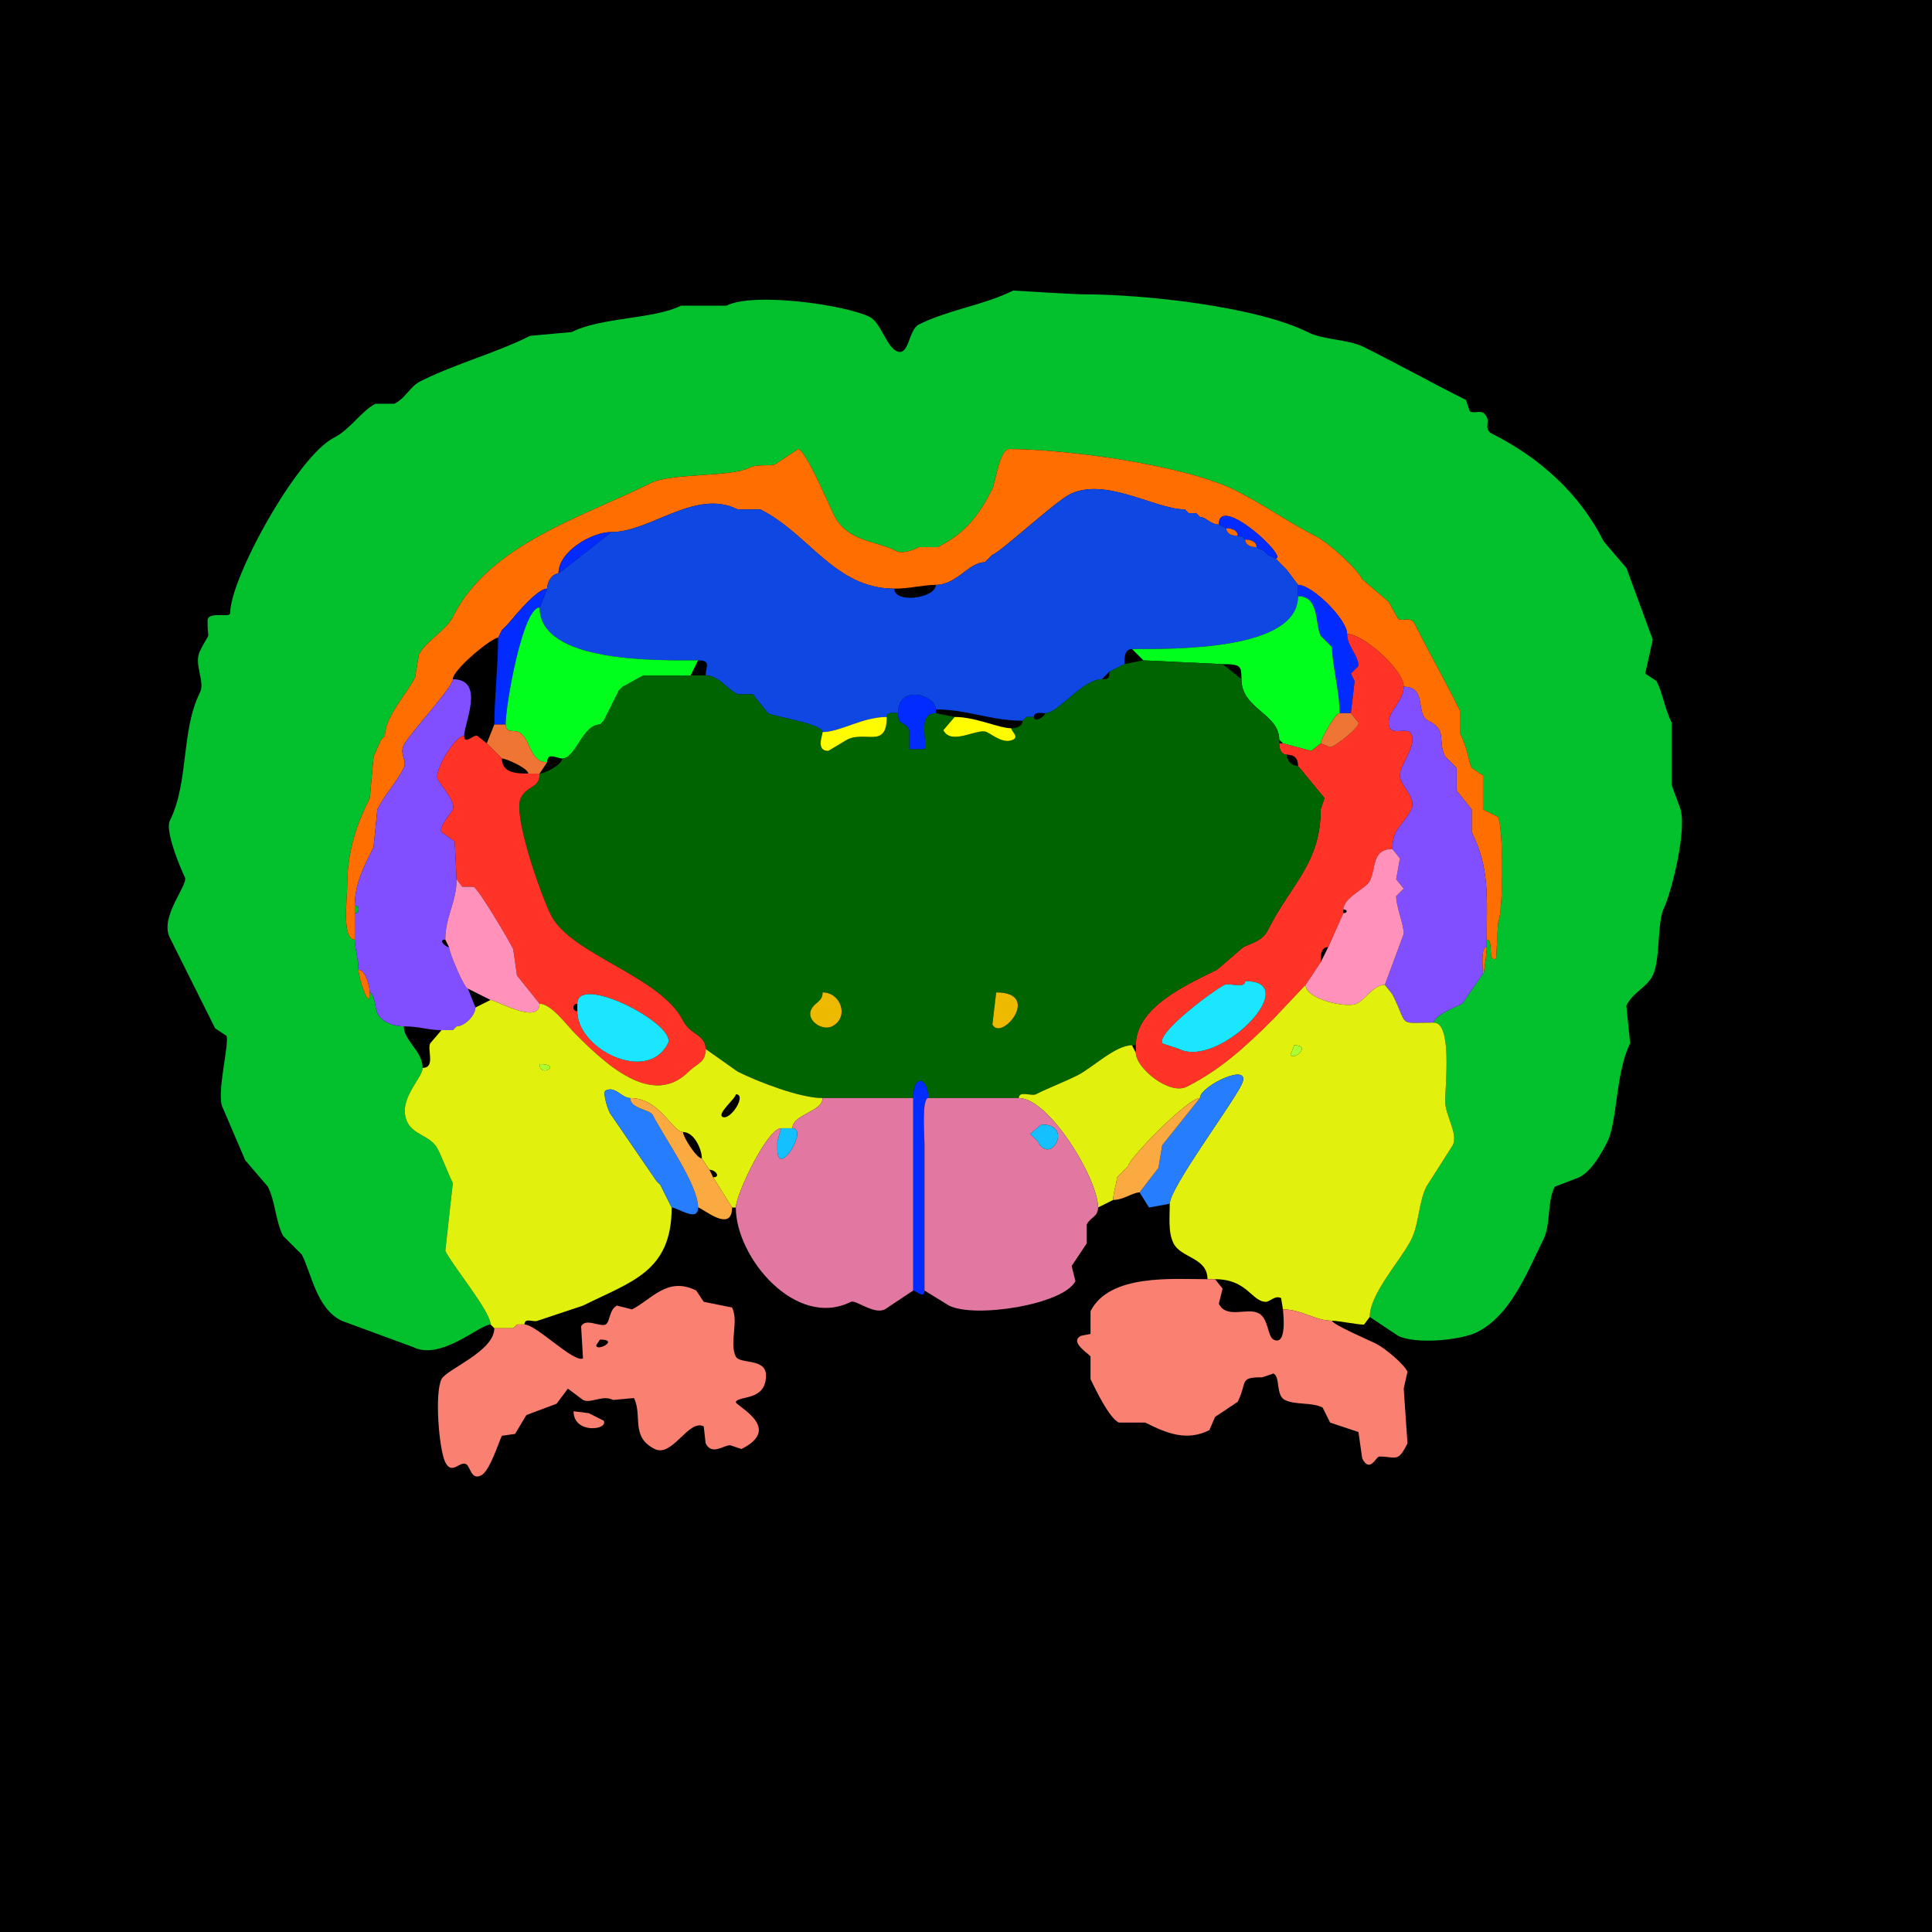 <svg xmlns="http://www.w3.org/2000/svg" xmlns:xlink="http://www.w3.org/1999/xlink" height="512" width="512">
<g>
<rect width="512" height="512" fill="#000000"  stroke-width="0" /> 
<path  fill="#03C12D" stroke-width="0" stroke="#03C12D" d = " M363 349 L370.5,354 C375.12,356.31 387.072,355.214 391.5,353 400.505,348.498 405.04,336.419 409,328.5 411.015,324.47 409.936,318.628 412,314.5 L418.5,312 C421.889,310.305 424.572,305.355 426,302.5 428.617,297.265 428.12,284.259 432,276.5 L431,266.5 C432.809,262.882 436.37,261.761 438,258.5 440.043,254.414 439.09,244.32 441,240.5 442.841,236.818 447.555,218.61 445,213.5 L443,208 L443,191.5 C441.203,187.905 440.703,183.906 439,180.5 L436,178.5 L438,169.5 L431,150.5 L425,143.5 C418.552,130.604 407.752,121.126 395.5,115 393.118,113.809 394.827,112.155 394,110.5 392.809,108.118 391.155,109.827 389.5,109 L388.5,106 C379.535,101.518 370.564,96.532 361.5,92 357.112,89.806 350.904,90.202 346.5,88 333.05,81.275 303.47,78 287,78 284.767,78 268.501,76.999 268.5,77 260.718,80.891 251.404,82.048 243.5,86 240.652,87.424 240.997,94.748 237.5,93 234.904,91.702 233.324,85.412 230.5,84 224.14,80.82 199.866,77.317 192.5,81 L180.5,81 C173.252,84.624 159.498,84.001 151.5,88 L140.5,89 C131.146,93.677 120.854,96.323 111.5,101 108.507,102.497 107.638,105.431 104.5,107 L99.5,107 C95.879,108.81 92.739,113.88 88.5,116 78.861,120.819 61,153.145 61,162.5 61,163.866 55,161.829 55,164.5 55,170.788 56.103,166.294 53,172.5 51.247,176.005 54.437,180.626 53,183.5 47.908,193.685 50.118,207.263 45,217.5 43.684,220.133 47.788,230.076 49,232.5 49.983,234.466 42.208,242.915 45,248.5 48.984,256.468 52.873,264.247 57,272.5 L60,274.5 C60.903,276.305 57.235,289.971 59,293.5 L65,307.5 L71,314.5 C72.977,318.454 72.984,323.469 75,327.5 L80,332.5 C82.649,337.799 83.887,346.693 90.5,350 L109.5,357 C116.82,360.66 127.149,351 130,351 130,347.55 120.099,335.697 118,331.5 118,331.5 120,313.5 120,313.5 118.537,310.573 117.487,307.475 116,304.5 114.263,301.027 109.668,300.835 108,297.5 105.052,291.604 112,285.784 112,283 112,278.538 107,275.767 107,272 104.535,272 101.258,271.016 100,268.5 99.508,267.516 99.15,263 98,263 98,268.394 95,259.143 95,257 95,254.293 94,251.097 94,249 90.536,249 92,238.15 92,235 92,225.775 94.373,218.755 98,211.5 98,211.5 99,200.5 99,200.5 99,200.5 101,196 101,196 101,196 102,195 102,195 102,189.978 107.805,183.89 110,179.5 110,179.5 111,173.5 111,173.5 112.78,169.94 118.188,167.124 120,163.5 129.649,144.203 154.39,137.055 172.5,128 177.8,125.35 193.567,126.466 198.5,124 200.856,122.822 204.133,123.683 205.5,123 205.5,123 211.5,119 211.5,119 213.411,119 219.98,134.46 221,136.5 224.543,143.586 231.914,143.207 237.5,146 239.294,146.897 242.176,145.662 243.5,145 243.5,145 248.5,145 248.5,145 255.721,141.39 259.43,136.641 263,129.5 263.799,127.902 264.847,119 267.5,119 281.937,119 313.662,123.081 327.5,130 334.952,133.726 341.628,138.564 348.5,142 352.039,143.77 359.529,150.557 361,153.5 361,153.5 368,159.5 368,159.5 368,159.5 370.5,164 370.5,164 372.155,164.827 373.809,163.118 375,165.5 378.739,172.978 382.942,180.385 387,188.5 387,188.5 387,194.5 387,194.5 388.986,198.473 389.178,201.855 390,203.5 390,203.5 393,205.5 393,205.5 393,205.5 393,214.5 393,214.5 393,214.5 397,216.5 397,216.5 398.435,219.371 398.44,241.62 397,244.5 397,244.5 396.5,254 396.5,254 393.958,255.271 396.029,249 394,249 394,249 394,251 394,251 394,252.989 393,259.84 393,258 393,258 387.5,266 387.5,266 386.077,266.711 380,269.09 380,271 384.879,271 383,287.438 383,292 383,295.475 386.493,300.514 385,303.5 385,303.5 378,314.5 378,314.5 375.916,318.667 376.111,324.277 374,328.5 371.25,334.001 363,342.797 363,349  Z"/>

<path  fill="#FF6E00" stroke-width="0" stroke="#FF6E00" d = " M94 242 L94,249 C90.536,249 92,238.15 92,235 92,225.775 94.373,218.755 98,211.5 98,211.5 99,200.5 99,200.5 99,200.5 101,196 101,196 101,196 102,195 102,195 102,189.978 107.805,183.89 110,179.5 110,179.5 111,173.5 111,173.5 112.78,169.94 118.188,167.124 120,163.5 129.649,144.203 154.39,137.055 172.5,128 177.8,125.35 193.567,126.466 198.5,124 200.856,122.822 204.133,123.683 205.5,123 205.5,123 211.5,119 211.5,119 213.411,119 219.98,134.46 221,136.5 224.543,143.586 231.914,143.207 237.5,146 239.294,146.897 242.176,145.662 243.5,145 243.5,145 248.5,145 248.5,145 255.721,141.39 259.43,136.641 263,129.5 263.799,127.902 264.847,119 267.5,119 281.937,119 313.662,123.081 327.5,130 334.952,133.726 341.628,138.564 348.5,142 352.039,143.77 359.529,150.557 361,153.5 361,153.5 368,159.5 368,159.5 368,159.5 370.5,164 370.5,164 372.155,164.827 373.809,163.118 375,165.5 378.739,172.978 382.942,180.385 387,188.5 387,188.5 387,194.5 387,194.5 388.986,198.473 389.178,201.855 390,203.5 390,203.5 393,205.5 393,205.5 393,205.5 393,214.5 393,214.5 393,214.5 397,216.5 397,216.5 398.435,219.371 398.44,241.62 397,244.5 397,244.5 396.5,254 396.5,254 393.958,255.271 396.029,249 394,249 394,237.879 394.834,230.168 390,220.5 390,220.5 390,214.5 390,214.5 390,214.5 386,209.5 386,209.5 386,209.5 386,203.5 386,203.5 386,203.5 383,200.5 383,200.5 380.795,196.09 383.73,193.615 378.5,191 374.994,189.247 378.309,182 372,182 372,177.525 361.245,168 357,168 357,164.165 347.794,155 344,155 344,155 341,151 341,151 341,151 339,149 339,149 339,149 338,148 338,148 341.747,148 323,130.599 323,139 320.75,139 319.624,137 318,137 318,137 317,136 317,136 317,136 315,136 315,136 315,136 314,135 314,135 306.221,135 292.918,126.291 283.5,131 279.599,132.951 264.377,147 263,147 263,147 262,148 262,148 262,148 261,149 261,149 256.709,149 253.585,155 248,155 244.661,155 241.076,156 237,156 221.22,156 214.429,141.464 201.5,135 201.5,135 195.5,135 195.5,135 184.262,129.381 172.507,141 162,141 156.864,141 148,146.085 148,152 146.252,152 145,154.283 145,156 141.799,156 134.328,166 134,166 134,166 133,167 133,167 133,167 132,169 132,169 130.277,169 120,177.447 120,180 120,182.247 108.691,194.118 107,197.5 105.779,199.942 107.993,201.515 107,203.5 105.046,207.408 102.001,210.499 100,214.5 100,214.5 99,224.5 99,224.5 96.582,229.336 94,234.176 94,240 94,240 94,242 94,242  Z"/>

<path  fill="#0E47E2" stroke-width="0" stroke="#0E47E2" d = " M272 190 L274,190 C274,188.527 275.952,189 277,189 280.435,189 286.949,180 292,180 292,180 294,178 294,178 294,178 298,176 298,176 298,174.535 297.891,172 300,172 311.177,172 344,172.461 344,158 344,158 344,155 344,155 344,155 341,151 341,151 341,151 339,149 339,149 339,149 338,148 338,148 338,148 336,147 336,147 336,147 335,146 335,146 335,146 333,145 333,145 331.762,145 330,144.577 330,143 330,143 329,142 329,142 329,142 328,142 328,142 326.762,142 325,141.577 325,140 325,140 323,139 323,139 320.75,139 319.624,137 318,137 318,137 317,136 317,136 317,136 315,136 315,136 315,136 314,135 314,135 306.221,135 292.918,126.291 283.5,131 279.599,132.951 264.377,147 263,147 263,147 262,148 262,148 262,148 261,149 261,149 256.709,149 253.585,155 248,155 248,158.536 237,160.046 237,156 221.22,156 214.429,141.464 201.5,135 201.5,135 195.5,135 195.5,135 184.262,129.381 172.507,141 162,141 162,141 148,152 148,152 146.252,152 145,154.283 145,156 145,156 143,161 143,161 143,175.681 173.825,175 185,175 188.608,175 187,176.774 187,179 190.438,179 192.244,182.372 195.5,184 195.5,184 199.5,184 199.5,184 199.5,184 203.5,189 203.5,189 205.47,189.985 218,191.868 218,194 222.659,194 228.543,190 235,190 235,188.527 236.952,189 238,189 238,181.176 248,184.2 248,188 256.281,188 262.644,191 271,191 271,191 272,190 272,190  Z"/>

<path  fill="#022CFF" stroke-width="0" stroke="#022CFF" d = " M336 147 L338,148 C341.747,148 323,130.599 323,139 323,139 325,140 325,140 326.238,140 328,140.423 328,142 328,142 329,142 329,142 329,142 330,143 330,143 331.238,143 333,143.423 333,145 333,145 335,146 335,146 335,146 336,147 336,147  Z"/>

<path  fill="#FF6E00" stroke-width="0" stroke="#FF6E00" d = " M325 140 C326.238,140 328,140.423 328,142 326.762,142 325,141.577 325,140  Z"/>

<path  fill="#022CFF" stroke-width="0" stroke="#022CFF" d = " M162 141 C156.864,141 148,146.085 148,152 148,152 162,141 162,141  Z"/>

<path  fill="#FF6E00" stroke-width="0" stroke="#FF6E00" d = " M330 143 C331.238,143 333,143.423 333,145 331.762,145 330,144.577 330,143  Z"/>

<path  fill="#FF6E00" stroke-width="0" stroke="#FF6E00" d = " M335 146 L336,147 C336,147 335,146 335,146  Z"/>

<path  fill="#022CFF" stroke-width="0" stroke="#022CFF" d = " M355 189 L358,189 C358,189 359,180.5 359,180.5 359,180.5 358,178.5 358,178.5 358,178.5 360,176.5 360,176.5 360,173.577 357,171.21 357,168 357,164.165 347.794,155 344,155 344,155 344,158 344,158 349.718,158 348.426,165.351 350,168.5 350,168.5 353,171.5 353,171.5 353,176.344 355,182.823 355,189  Z"/>

<path  fill="#022CFF" stroke-width="0" stroke="#022CFF" d = " M131 192 L134,192 C134,186.805 138.523,161 143,161 143,161 145,156 145,156 141.799,156 134.328,166 134,166 134,166 133,167 133,167 133,167 132,169 132,169 132,176.359 131,185.347 131,192  Z"/>

<path  fill="#00FF1D" stroke-width="0" stroke="#00FF1D" d = " M340 197 L347.5,199 L350,197 C350,195.844 353.845,189 355,189 355,182.823 353,176.344 353,171.5 353,171.5 350,168.5 350,168.5 348.426,165.351 349.718,158 344,158 344,172.461 311.177,172 300,172 300,172 303,175 303,175 303,175 324,176 324,176 328.866,176 329,176.549 329,180 329,187.924 339,189.074 339,196 339,196 340,197 340,197  Z"/>

<path  fill="#00FF1D" stroke-width="0" stroke="#00FF1D" d = " M149 201 C147.571,201 145,199.213 145,202 140.276,202 140.619,195.56 137.5,194 136.342,193.421 134,194.341 134,192 134,186.805 138.523,161 143,161 143,175.681 173.825,175 185,175 185,175 183,179 183,179 183,179 170.5,179 170.5,179 170.5,179 165,182 165,182 165,182 164,183 164,183 164,183 160,191 160,191 160,191 159,192 159,192 154.363,192 152.611,201 149,201  Z"/>

<path  fill-rule="evenodd" fill="#FF3427" stroke-width="0" stroke="#FF3427" d = " M330 260 C330,262.144 325.738,260.381 324.5,261 321.609,262.446 306.546,273.593 308,276.5 L312.5,278 C323.026,283.263 345.814,260 330,260  M301 277 L301,279 C301,283.004 309.864,290.318 314.5,288 323.451,283.525 330.307,277.193 337.5,270 337.5,270 346,261 346,261 346,261 350,255 350,255 350,253.535 349.891,251 352,251 352,251 356,242 356,242 356,242 356,241 356,241 356,237.889 362.027,235.447 363,233.5 364.742,230.016 363.491,225 369,225 369,219.445 371.758,218.984 374,214.5 375.537,211.426 371,208.097 371,205.5 371,202.6 375.565,197.63 374,194.5 372.887,192.275 368,195.695 368,191.5 368,188.454 372,185.742 372,182 372,177.525 361.245,168 357,168 357,171.21 360,173.577 360,176.5 360,176.5 358,178.5 358,178.5 358,178.5 359,180.5 359,180.5 359,180.5 358,189 358,189 358,189 360,191.5 360,191.5 360.554,192.608 353.686,198 352.5,198 352.5,198 350,197 350,197 350,197 347.5,199 347.5,199 347.5,199 340,197 340,197 340,197 339,197 339,197 339,198.238 339.423,200 341,200 343.041,200 344,200.959 344,203 344,203 351,211.5 351,211.5 351,211.5 350,214.5 350,214.5 350,228.842 342.097,234.306 336,246.5 334.581,249.338 331.643,249.929 329.5,251 329.5,251 322.5,257 322.5,257 314.853,260.824 301,266.773 301,277  Z"/>

<path  fill-rule="evenodd" fill="#006400" stroke-width="0" stroke="#006400" d = " M264 263 L263,271.5 C265.34,276.181 276.286,263 264,263  M218 263 C218,265.477 215.989,265.522 215,267.5 213.565,270.37 217.88,273.31 220.5,272 225.126,269.687 222.897,263 218,263  M246 291 C254.39,291 262.499,291 270,291 270,288.936 273.353,290.574 274.5,290 278.15,288.175 281.994,286.753 285.5,285 289.42,283.04 295.58,277 300,277 300,277 301,277 301,277 301,266.773 314.853,260.824 322.5,257 322.5,257 329.5,251 329.5,251 331.643,249.929 334.581,249.338 336,246.5 342.097,234.306 350,228.842 350,214.5 350,214.5 351,211.5 351,211.5 351,211.5 344,203 344,203 342.342,203 341,201.539 341,200 339.423,200 339,198.238 339,197 339,197 339,196 339,196 339,189.074 329,187.924 329,180 329,180 324,176 324,176 324,176 303,175 303,175 303,175 298,176 298,176 298,176 294,178 294,178 294,179.747 293.747,180 292,180 286.949,180 280.435,189 277,189 277,189.813 274,191.728 274,190 274,190 272,190 272,190 272,190 271,191 271,191 271,192.577 269.238,193 268,193 268,193.847 270.103,195.198 268.5,196 266.007,197.246 263.261,194.881 261.5,194 259.145,192.823 252.116,197.731 250,193.5 250,193.5 253,190 253,190 253,190 248,189 248,189 242.89,189 245.91,196.68 245,198.5 245,198.5 241,198.5 241,198.5 241,198.5 241,193.5 241,193.5 239.682,190.864 238,192.563 238,189 236.952,189 235,188.527 235,190 235,198.501 229.353,193.574 224.5,196 224.5,196 219.5,199 219.5,199 216.148,199 218,194.801 218,194 218,191.868 205.47,189.985 203.5,189 203.5,189 199.5,184 199.5,184 199.5,184 195.5,184 195.5,184 192.244,182.372 190.438,179 187,179 187,179 183,179 183,179 183,179 170.5,179 170.5,179 170.5,179 165,182 165,182 165,182 164,183 164,183 164,183 160,191 160,191 160,191 159,192 159,192 154.363,192 152.611,201 149,201 149,202.617 144.417,205 143,205 143,209.02 139.733,208.033 138,211.5 135.838,215.824 143.242,236.983 146,242.5 151.255,253.01 175.093,258.687 181,270.5 182.86,274.219 187,274.191 187,278 187,278 195.5,284 195.5,284 200.744,286.622 211.928,291 218,291 226.503,291 234.389,291 242,291 242,284.304 246,285.631 246,291  Z"/>

<path  fill="#814FFF" stroke-width="0" stroke="#814FFF" d = " M117 273 L120,273 C120,273 121,272 121,272 123.169,272 126,269.101 126,267 126,267 124,262 124,262 123.01,262 119,252.27 119,251 118.104,251 115.974,249 118,249 118,243.01 121,239.075 121,233 121,233 120.5,223 120.5,223 120.5,223 117,220.5 117,220.5 116.27,219.039 119.26,215.979 120,214.5 120.951,212.597 116.782,208.064 116,206.5 114.95,204.399 120.522,195 123,195 123,191.716 128.69,180 120,180 120,182.247 108.691,194.118 107,197.5 105.779,199.942 107.993,201.515 107,203.5 105.046,207.408 102.001,210.499 100,214.5 100,214.5 99,224.5 99,224.5 96.582,229.336 94,234.176 94,240 95.399,240 95.399,242 94,242 94,242 94,249 94,249 94,251.097 95,254.293 95,257 96.89,257 98,261.598 98,263 99.15,263 99.508,267.516 100,268.5 101.258,271.016 104.535,272 107,272 111.287,272 113.359,273 117,273  Z"/>

<path  fill="#814FFF" stroke-width="0" stroke="#814FFF" d = " M367 261 L369,263.5 C373.422,272.343 370.073,271 380,271 380,269.09 386.077,266.711 387.5,266 387.5,266 393,258 393,258 393,256.594 392.286,251 394,251 394,251 394,249 394,249 394,237.879 394.834,230.168 390,220.5 390,220.5 390,214.5 390,214.5 390,214.5 386,209.5 386,209.5 386,209.5 386,203.5 386,203.5 386,203.5 383,200.5 383,200.5 380.795,196.09 383.73,193.615 378.5,191 374.994,189.247 378.309,182 372,182 372,185.742 368,188.454 368,191.5 368,195.695 372.887,192.275 374,194.5 375.565,197.63 371,202.6 371,205.5 371,208.097 375.537,211.426 374,214.5 371.758,218.984 369,219.445 369,225 369,225 371,227.5 371,227.5 371,227.5 370,233 370,233 370,233 372,235.5 372,235.5 372,235.5 370,237.5 370,237.5 370,240.399 372,244.752 372,247.5 372,247.5 367,261 367,261  Z"/>

<path  fill="#022CFF" stroke-width="0" stroke="#022CFF" d = " M238 189 C238,192.563 239.682,190.864 241,193.5 L241,198.5 L245,198.5 C245.91,196.68 242.89,189 248,189 248,189 248,188 248,188 248,184.2 238,181.176 238,189  Z"/>

<path  fill="#EE7533" stroke-width="0" stroke="#EE7533" d = " M358 189 L360,191.5 C360.554,192.608 353.686,198 352.5,198 L350,197 C350,195.844 353.845,189 355,189 355,189 358,189 358,189  Z"/>

<path  fill="#FFFC00" stroke-width="0" stroke="#FFFC00" d = " M235 190 C228.543,190 222.659,194 218,194 218,194.801 216.148,199 219.5,199 219.5,199 224.5,196 224.5,196 229.353,193.574 235,198.501 235,190  Z"/>

<path  fill="#FFFC00" stroke-width="0" stroke="#FFFC00" d = " M253 190 C258.59,190 264.697,193 268,193 268,193.847 270.103,195.198 268.5,196 266.007,197.246 263.261,194.881 261.5,194 259.145,192.823 252.116,197.731 250,193.5 250,193.5 253,190 253,190  Z"/>

<path  fill="#EE7533" stroke-width="0" stroke="#EE7533" d = " M140 205 L143,205 C143,205 145,202 145,202 140.276,202 140.619,195.56 137.5,194 136.342,193.421 134,194.341 134,192 134,192 131,192 131,192 131,192 129,197 129,197 129,197 133,201 133,201 134.122,201 140,203.632 140,205  Z"/>

<path  fill-rule="evenodd" fill="#FF3427" stroke-width="0" stroke="#FF3427" d = " M153 266 C151.601,266 151.601,268 153,268 153,278.102 171.605,287.29 177,276.5 179.5,271.5 153,257.844 153,266  M143 266 C146.121,266 150.262,271.762 152.5,274 160.188,281.688 172.754,293.746 182.5,284 184.859,281.641 187,281.715 187,278 187,274.191 182.86,274.219 181,270.5 175.093,258.687 151.255,253.01 146,242.5 143.242,236.983 135.838,215.824 138,211.5 139.733,208.033 143,209.02 143,205 143,205 140,205 140,205 136.989,205 133,204.906 133,201 133,201 129,197 129,197 129,197 126.5,195 126.5,195 125.58,194.54 123,197.578 123,195 120.522,195 114.95,204.399 116,206.5 116.782,208.064 120.951,212.597 120,214.5 119.26,215.979 116.27,219.039 117,220.5 117,220.5 120.5,223 120.5,223 120.5,223 121,233 121,233 121,233 122.5,235 122.5,235 122.5,235 125.5,235 125.5,235 126.924,235.712 134.703,248.907 136,251.5 136,251.5 137,258.5 137,258.5 137,258.5 143,266 143,266  Z"/>

<path  fill="#FF91BA" stroke-width="0" stroke="#FF91BA" d = " M346 261 C346,264.944 357.092,267.204 359.5,266 362.05,264.725 363.966,261 367,261 367,261 372,247.5 372,247.5 372,244.752 370,240.399 370,237.5 370,237.5 372,235.5 372,235.5 372,235.5 370,233 370,233 370,233 371,227.5 371,227.5 371,227.5 369,225 369,225 363.491,225 364.742,230.016 363,233.5 362.027,235.447 356,237.889 356,241 357.186,241 357.186,242 356,242 356,242 352,251 352,251 352,251 350,255 350,255 350,255 346,261 346,261  Z"/>

<path  fill="#FF91BA" stroke-width="0" stroke="#FF91BA" d = " M130 265 C131.282,265 143,271.771 143,266 143,266 137,258.5 137,258.5 137,258.5 136,251.5 136,251.5 134.703,248.907 126.924,235.712 125.5,235 125.5,235 122.5,235 122.5,235 122.5,235 121,233 121,233 121,239.075 118,243.01 118,249 118,249 119,251 119,251 119,252.27 123.01,262 124,262 124,262 130,265 130,265  Z"/>

<path  fill="#03C12D" stroke-width="0" stroke="#03C12D" d = " M94 240 C95.399,240 95.399,242 94,242 94,242 94,240 94,240  Z"/>

<path  fill="#FF6E00" stroke-width="0" stroke="#FF6E00" d = " M394 251 C392.286,251 393,256.594 393,258 393,259.84 394,252.989 394,251  Z"/>

<path  fill="#FF6E00" stroke-width="0" stroke="#FF6E00" d = " M95 257 C96.89,257 98,261.598 98,263 98,268.394 95,259.143 95,257  Z"/>

<path  fill="#1AE7FF" stroke-width="0" stroke="#1AE7FF" d = " M330 260 C330,262.144 325.738,260.381 324.5,261 321.609,262.446 306.546,273.593 308,276.5 L312.5,278 C323.026,283.263 345.814,260 330,260  Z"/>

<path  fill-rule="evenodd" fill="#E1F00D" stroke-width="0" stroke="#E1F00D" d = " M343 277 L342,279.5 C342.86,281.22 347.653,277 343,277  M363 349 L361.5,351 C361.001,351.249 354.564,350 353,350 348.395,350 345.01,347 340,347 340,347 339.5,344 339.5,344 337.881,343.19 336.499,345 335.5,345 331.688,345 330.624,339 322,339 322,339 320,339 320,339 320,333.226 312.967,333.433 311,329.5 309.516,326.532 310,322.567 310,319 310,314.808 326.152,293.196 329,287.5 332.242,281.017 318,287.72 318,291 314.708,291 299,307.195 299,309 299,309 298,310 298,310 298,310 297,311 297,311 297,311 296,312 296,312 296,313.564 295,315.876 295,318 295,318 291,320 291,320 291,312.492 278.047,291 270,291 270,288.936 273.353,290.574 274.5,290 278.15,288.175 281.994,286.753 285.5,285 289.42,283.04 295.58,277 300,277 300,277 301,279 301,279 301,283.004 309.864,290.318 314.5,288 323.451,283.525 330.307,277.193 337.5,270 337.5,270 346,261 346,261 346,264.944 357.092,267.204 359.5,266 362.05,264.725 363.966,261 367,261 367,261 369,263.5 369,263.5 373.422,272.343 370.073,271 380,271 384.879,271 383,287.438 383,292 383,295.475 386.493,300.514 385,303.5 385,303.5 378,314.5 378,314.5 375.916,318.667 376.111,324.277 374,328.5 371.25,334.001 363,342.797 363,349  Z"/>

<path  fill="#EEBA00" stroke-width="0" stroke="#EEBA00" d = " M218 263 C218,265.477 215.989,265.522 215,267.5 213.565,270.37 217.88,273.31 220.5,272 225.126,269.687 222.897,263 218,263  Z"/>

<path  fill="#EEBA00" stroke-width="0" stroke="#EEBA00" d = " M264 263 L263,271.5 C265.34,276.181 276.286,263 264,263  Z"/>

<path  fill="#1AE7FF" stroke-width="0" stroke="#1AE7FF" d = " M153 266 L153,268 C153,278.102 171.605,287.29 177,276.5 179.5,271.5 153,257.844 153,266  Z"/>

<path  fill-rule="evenodd" fill="#E1F00D" stroke-width="0" stroke="#E1F00D" d = " M195 290 C195,291.076 189.877,295.188 191.5,296 193.554,297.027 198.071,290 195,290  M143 282 C143,285.784 149.254,282 143,282  M131 352 L136,352 C136,352 137,351 137,351 137,351 139,351 139,351 139,349.049 141.454,350.523 142.5,350 142.5,350 154.5,346 154.5,346 167.198,339.651 178,337.107 178,320 178,320 175,314 175,314 175,314 174,313 174,313 174,313 162,295.5 162,295.5 161.207,294.707 159.578,289.461 160.5,289 163.079,287.71 164.732,291 167,291 174.946,291 178.167,300 181,300 183.977,300 186,304.575 186,307 186,307 188,310 188,310 189.652,310 191.092,312 189,312 189,312 194,320 194,320 194,320 195,320 195,320 195,316.65 203.323,299 207,299 207,299 210,299 210,299 210,295.282 218,294.655 218,291 211.928,291 200.744,286.622 195.5,284 195.5,284 187,278 187,278 187,281.715 184.859,281.641 182.5,284 172.754,293.746 160.188,281.688 152.5,274 150.262,271.762 146.121,266 143,266 143,271.771 131.282,265 130,265 130,265 126,267 126,267 126,269.101 123.169,272 121,272 121,272 120,273 120,273 120,273 117,273 117,273 117,273 114,276.5 114,276.5 113.162,278.176 115.474,283 112,283 112,285.784 105.052,291.604 108,297.5 109.668,300.835 114.263,301.027 116,304.5 117.487,307.475 118.537,310.573 120,313.5 120,313.5 118,331.5 118,331.5 120.099,335.697 130,347.55 130,351 130,351 131,352 131,352  Z"/>

<path  fill="#ADFF2F" stroke-width="0" stroke="#ADFF2F" d = " M343 277 L342,279.5 C342.86,281.22 347.653,277 343,277  Z"/>

<path  fill="#ADFF2F" stroke-width="0" stroke="#ADFF2F" d = " M143 282 C143,285.784 149.254,282 143,282  Z"/>

<path  fill="#267EFF" stroke-width="0" stroke="#267EFF" d = " M302 316 L304.5,320 L310,319 C310,314.808 326.152,293.196 329,287.5 332.242,281.017 318,287.72 318,291 318,291 308,303.5 308,303.5 308,303.5 307,309.5 307,309.5 307,309.5 302,316 302,316  Z"/>

<path  fill="#022CFF" stroke-width="0" stroke="#022CFF" d = " M242 342 C242.716,342 245,344.373 245,342 245,342 245,303 245,303 245,301.176 244.219,291 246,291 246,285.631 242,284.304 242,291 242,291 242,342 242,342  Z"/>

<path  fill="#267EFF" stroke-width="0" stroke="#267EFF" d = " M178 320 C179.572,320 185,324.063 185,320 185,313.893 175.863,301.226 173,295.5 172.26,294.02 167,293.817 167,291 164.732,291 163.079,287.71 160.5,289 159.578,289.461 161.207,294.707 162,295.5 162,295.5 174,313 174,313 174,313 175,314 175,314 175,314 178,320 178,320  Z"/>

<path  fill-rule="evenodd" fill="#E278A1" stroke-width="0" stroke="#E278A1" d = " M276 298 L273,300.5 L275,302.5 C278.302,309.105 284.72,298 276,298  M291 320 C291,322.477 288.989,322.522 288,324.5 L288,329.5 L284,335.5 L285,339.5 C281.892,345.716 258.392,349.446 251.5,346 L245,342 C245,342 245,303 245,303 245,301.176 244.219,291 246,291 254.39,291 262.499,291 270,291 278.047,291 291,312.492 291,320  Z"/>

<path  fill="#FAAA40" stroke-width="0" stroke="#FAAA40" d = " M185 320 C186.004,320 194,327.045 194,320 194,320 189,312 189,312 189,312 188,310 188,310 188,310 186,307 186,307 184.609,307 181,301.294 181,300 178.167,300 174.946,291 167,291 167,293.817 172.26,294.02 173,295.5 175.863,301.226 185,313.893 185,320  Z"/>

<path  fill="#E278A1" stroke-width="0" stroke="#E278A1" d = " M195 320 C195,333.33 210.962,352.269 225.5,345 226.769,344.366 231.567,348.467 234.5,347 L242,342 C242,342 242,291 242,291 234.389,291 226.503,291 218,291 218,294.655 210,295.282 210,299 214.424,299 206,312.633 206,304.5 206,304.5 206,302.5 206,302.5 206,302.5 207,299 207,299 203.323,299 195,316.65 195,320  Z"/>

<path  fill="#FAAA40" stroke-width="0" stroke="#FAAA40" d = " M302 316 C300.165,316 297.765,318 295,318 295,315.876 296,313.564 296,312 296,312 297,311 297,311 297,311 298,310 298,310 298,310 299,309 299,309 299,307.195 314.708,291 318,291 318,291 308,303.5 308,303.5 308,303.5 307,309.5 307,309.5 307,309.5 302,316 302,316  Z"/>

<path  fill="#15C0FF" stroke-width="0" stroke="#15C0FF" d = " M276 298 L273,300.5 L275,302.5 C278.302,309.105 284.72,298 276,298  Z"/>

<path  fill="#15C0FF" stroke-width="0" stroke="#15C0FF" d = " M207 299 L210,299 C214.424,299 206,312.633 206,304.5 206,304.5 206,302.5 206,302.5 206,302.5 207,299 207,299  Z"/>

<path  fill="#FA8072" stroke-width="0" stroke="#FA8072" d = " M340 347 C345.01,347 348.395,350 353,350 353,350.958 363.112,355.306 364.5,356 367.102,357.301 371.947,361.394 373,363.5 373,363.5 372,368 372,368 372,368 373,382.5 373,382.5 370.383,387.735 370.071,386 365.5,386 364.696,386 363.014,390.527 361,386.5 361,386.5 360,379.5 360,379.5 360,379.5 352.5,377 352.5,377 352.5,377 350.5,373 350.5,373 347.562,371.531 343.32,372.41 340.5,371 338.041,369.771 339.346,364.923 337.5,364 337.5,364 334.5,365 334.5,365 328.218,365 330.671,366.158 328,371.5 328,371.5 322,375.5 322,375.5 322,375.5 320.5,379 320.5,379 314.477,382.012 309.267,379.883 303.5,377 303.5,377 296.5,377 296.5,377 293.812,375.656 290.295,368.09 289,365.5 289,365.5 289,359.5 289,359.5 288.627,358.755 283.216,355.642 286.5,354 286.5,354 289,353.5 289,353.5 289,353.5 289,347.5 289,347.5 293.985,337.529 310.836,339 320,339 320,339 322,339 322,339 322,339 324,341.5 324,341.5 324,341.5 323,345.5 323,345.5 325.052,349.605 330.426,346.463 333.5,348 336.251,349.375 335.845,354.173 337.5,355 341.239,356.869 340,347.569 340,347  Z"/>

<path  fill-rule="evenodd" fill="#FA8072" stroke-width="0" stroke="#FA8072" d = " M159 355 L158,356.5 C158,358.358 164.354,355 159,355  M131 352 L136,352 C136,352 137,351 137,351 137,351 139,351 139,351 142.089,351 152.072,361.214 154.5,360 154.5,360 154,351.5 154,351.5 155.164,349.172 158.988,351.756 160.5,351 161.688,350.406 161.39,347.055 163.5,346 163.5,346 167.5,347 167.5,347 172.643,344.429 176.838,338.169 184.5,342 184.5,342 186.5,345 186.5,345 186.5,345 194,346.5 194,346.5 195.851,350.202 193.201,355.902 195,359.5 196.032,361.564 203,359.817 203,364.5 203,371.354 195.86,369.78 195,371.5 194.541,372.418 207.868,378.316 196.5,384 196.5,384 193.5,383 193.5,383 191.682,383 188.65,385.8 187,382.5 187,382.5 186.5,378 186.5,378 182.456,375.978 178.181,386.341 173.5,384 167.017,380.758 170.331,375.162 168,370.5 168,370.5 162.5,371 162.5,371 159.609,369.555 156.612,372.056 154.5,371 154.5,371 150.5,368 150.5,368 150.5,368 147.5,372 147.5,372 147.5,372 139.5,375 139.5,375 139.5,375 136.5,380 136.5,380 136.5,380 133,380.5 133,380.5 132.123,382.253 129.817,389.841 127.5,391 124.81,392.345 124.66,388.58 123.5,388 121.786,387.143 119.762,391.025 118,387.5 116.357,384.214 115.119,369.262 117,365.5 118.325,362.849 131,358.159 131,352  Z"/>

<path  fill="#FA8072" stroke-width="0" stroke="#FA8072" d = " M152 374 C152,380.077 161.26,379.019 160,376.5 L156,374.5 L152,374  Z"/>

</g>
</svg>
